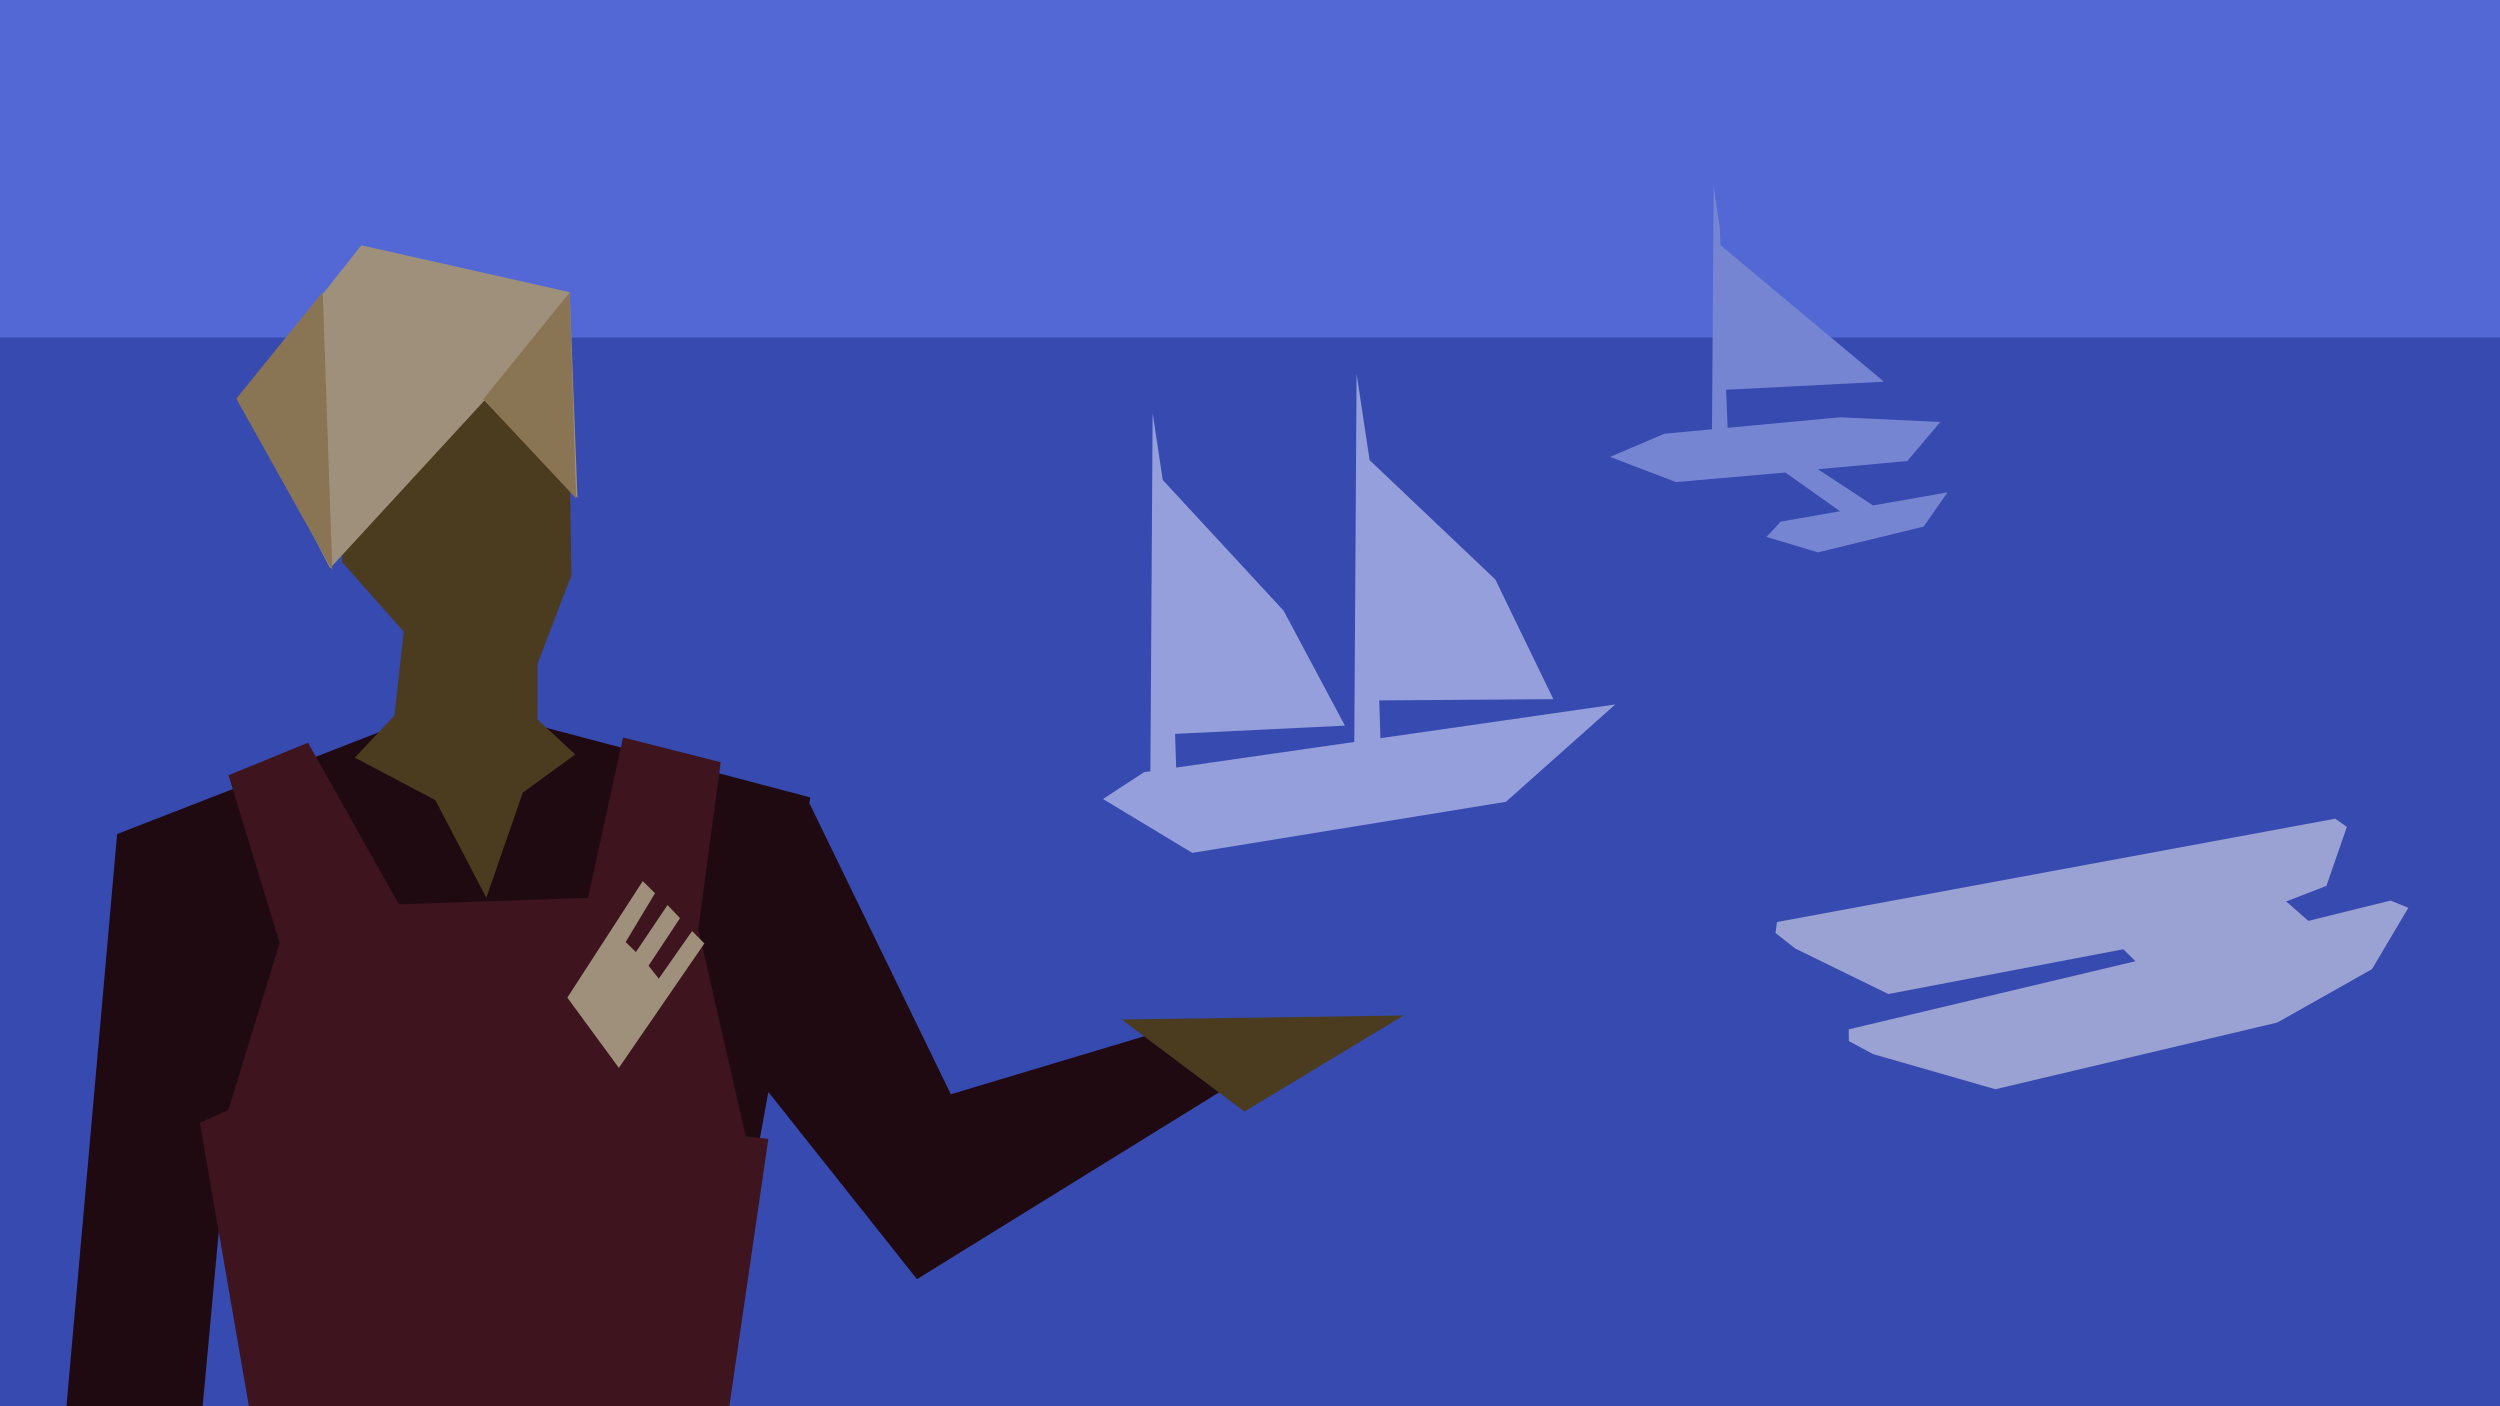 <?xml version="1.0" encoding="UTF-8" standalone="no"?>
<!-- Created with Inkscape (http://www.inkscape.org/) -->

<svg
   xmlns:dc="http://purl.org/dc/elements/1.1/"
   xmlns:cc="http://creativecommons.org/ns#"
   xmlns:rdf="http://www.w3.org/1999/02/22-rdf-syntax-ns#"
   xmlns:svg="http://www.w3.org/2000/svg"
   xmlns="http://www.w3.org/2000/svg"
   xmlns:sodipodi="http://sodipodi.sourceforge.net/DTD/sodipodi-0.dtd"
   xmlns:inkscape="http://www.inkscape.org/namespaces/inkscape"
   width="1920"
   height="1080"
   viewBox="0 0 508 285.75"
   version="1.1"
   id="svg8"
   inkscape:version="0.92.2 2405546, 2018-03-11"
   sodipodi:docname="chooseBoat.svg"
   inkscape:export-filename="/home/dupuqub/Documents/github/currents/images/chooseBoat.png"
   inkscape:export-xdpi="36"
   inkscape:export-ydpi="36">
  <defs
     id="defs2">
    <inkscape:perspective
       sodipodi:type="inkscape:persp3d"
       inkscape:vp_x="0 : 142.875 : 1"
       inkscape:vp_y="0 : 1000 : 0"
       inkscape:vp_z="508.00001 : 142.875 : 1"
       inkscape:persp3d-origin="254 : 95.249997 : 1"
       id="perspective1013" />
  </defs>
  <sodipodi:namedview
     id="base"
     pagecolor="#000000"
     bordercolor="#666666"
     borderopacity="1.0"
     inkscape:pageopacity="0"
     inkscape:pageshadow="2"
     inkscape:zoom="0.51763752"
     inkscape:cx="847.53898"
     inkscape:cy="538.33165"
     inkscape:document-units="px"
     inkscape:current-layer="layer2"
     showgrid="false"
     units="px"
     inkscape:window-width="1920"
     inkscape:window-height="1016"
     inkscape:window-x="0"
     inkscape:window-y="27"
     inkscape:window-maximized="1"
     inkscape:snap-global="false"
     inkscape:snap-bbox="true"
     inkscape:bbox-paths="true"
     inkscape:bbox-nodes="true"
     inkscape:snap-bbox-edge-midpoints="true"
     inkscape:snap-bbox-midpoints="true"
     inkscape:object-paths="true"
     inkscape:snap-intersection-paths="true"
     inkscape:snap-smooth-nodes="true"
     inkscape:snap-midpoints="true"
     inkscape:snap-object-midpoints="true"
     inkscape:snap-center="true"
     inkscape:snap-text-baseline="true" />
  <g
     inkscape:label="bg"
     inkscape:groupmode="layer"
     id="layer1"
     transform="translate(0,-11.25)"
     style="display:inline"
     sodipodi:insensitive="true">
    <rect
       style="opacity:1;fill:#5368d5;fill-opacity:1;stroke:none;stroke-width:2.646;stroke-linecap:round;stroke-miterlimit:4;stroke-dasharray:none;stroke-dashoffset:0;stroke-opacity:0.319"
       id="rect29"
       width="508"
       height="285.75"
       x="1.0901478e-14"
       y="11.25" />
    <path
       style="display:inline;opacity:1;fill:#374aaf;fill-opacity:1;stroke:none;stroke-width:2.646;stroke-linecap:round;stroke-miterlimit:4;stroke-dasharray:none;stroke-dashoffset:0;stroke-opacity:1"
       d="M -3.9758245e-7,79.823 H 508 V 297 H -3.9758245e-7 Z"
       id="rect1064"
       inkscape:connector-curvature="0"
       sodipodi:nodetypes="ccccc"
       inkscape:export-filename="/home/dupuqub/Documents/currents/images/rect1064.png"
       inkscape:export-xdpi="36"
       inkscape:export-ydpi="36" />
  </g>
  <g
     inkscape:groupmode="layer"
     id="layer3"
     inkscape:label="boats"
     style="display:inline">
    <path
       style="display:inline;fill:#7685d2;fill-opacity:1;stroke:none;stroke-width:0.265px;stroke-linecap:butt;stroke-linejoin:miter;stroke-opacity:1"
       d="m 327.161,92.845 11.056,-4.713 9.659,-0.905 0.346,-49.299 1.226,8.279 0.142,3.609 33.23,27.747 -32.073,1.632 0.305,7.735 22.767,-2.131 20.46,0.942 -6.719,7.94 -18.16,1.662 11.198,7.363 15.146,-2.66 -4.857,6.961 -21.479,5.231 -10.475,-3.135 2.902,-3.102 12.059,-2.118 -11.104,-7.865 -22.227,1.941 z"
       id="path2455"
       inkscape:connector-curvature="0" />
    <path
       style="display:inline;fill:#949fdc;fill-opacity:1;stroke:none;stroke-width:0.265px;stroke-linecap:butt;stroke-linejoin:miter;stroke-opacity:1"
       d="m 224.127,162.358 8.335,-5.448 1.296,-0.186 0.455,-72.81 2.054,13.614 24.558,26.555 12.46,23.367 -34.509,1.67 0.221,6.85 36.193,-5.205 0.468,-74.818 2.65,17.561 25.54,24.233 11.797,24.331 -35.386,0.251 0.247,7.677 47.726,-6.863 -22.233,19.789 -63.733,10.377 z"
       id="path3015"
       inkscape:connector-curvature="0" />
    <path
       style="display:inline;fill:#9aa2d3;fill-opacity:1;stroke:none;stroke-width:0.265px;stroke-linecap:butt;stroke-linejoin:miter;stroke-opacity:1"
       d="m 361.088,187.356 -0.31,2.224 4.005,3.157 18.931,9.249 47.735,-9.097 2.47,2.429 -58.256,13.848 0.024,2.39 4.959,2.648 24.81,7.128 57.29,-13.55 19.237,-10.847 7.392,-12.472 -3.61,-1.467 -16.706,4.128 -4.502,-3.947 8.169,-3.168 4.155,-11.973 -2.358,-1.679 z"
       id="path3083"
       inkscape:connector-curvature="0"
       sodipodi:nodetypes="cccccccccccccccccccc" />
  </g>
  <g
     inkscape:groupmode="layer"
     id="layer2"
     inkscape:label="guide"
     style="display:inline">
    <path
       style="opacity:1;fill:#200a12;fill-opacity:1;stroke:none;stroke-width:2.646;stroke-linecap:round;stroke-miterlimit:4;stroke-dasharray:none;stroke-dashoffset:0;stroke-opacity:0.319"
       d="m 92.105,142.906 72.527,19.123 -0.167,1.178 28.742,59.147 42.333,-12.7 20.108,7.408 -69.321,42.862 -30.198,-38.034 -11.641,63.86 H 53.334 l -6.554,-60.724 -5.598,60.724 H 13.506 L 23.799,169.475 Z"
       id="rect989"
       inkscape:connector-curvature="0"
       sodipodi:nodetypes="ccccccccccccccc"
       inkscape:export-filename="/home/dupuqub/Documents/nknwn/images/rect989.png"
       inkscape:export-xdpi="36"
       inkscape:export-ydpi="36" />
    <path
       style="fill:#3e141f;fill-opacity:1;stroke:none;stroke-width:0.265px;stroke-linecap:butt;stroke-linejoin:miter;stroke-opacity:1"
       d="m 40.617,228.175 5.805,-2.655 10.404,-33.912 -10.388,-34.077 16.14,-6.615 18.478,32.844 38.427,-1.311 7.124,-32.591 19.844,5.027 -4.549,33.871 9.63,42.17 4.599,0.487 -7.927,54.336 H 50.575 Z"
       id="path1059"
       inkscape:connector-curvature="0"
       sodipodi:nodetypes="ccccccccccccccc" />
    <path
       style="fill:#4b3b1f;fill-opacity:1;stroke:none;stroke-width:0.265px;stroke-linecap:butt;stroke-linejoin:miter;stroke-opacity:1"
       d="m 69.014,82.494 0.529,31.75 12.499,14.12 -1.881,17.024 -8.055,8.565 16.365,8.637 10.345,19.829 7.413,-21.349 10.664,-7.767 -7.682,-7.112 0.02,-11.309 6.879,-17.992 -0.529,-34.925 -24.342,-17.992 z"
       id="path992"
       inkscape:connector-curvature="0"
       sodipodi:nodetypes="ccccccccccccccc" />
    <path
       style="fill:#4b3b1f;fill-opacity:1;stroke:none;stroke-width:0.265px;stroke-linecap:butt;stroke-linejoin:miter;stroke-opacity:1"
       d="M 285.198,206.349 252.856,225.87 227.913,207.162 Z"
       id="path1015"
       inkscape:connector-curvature="0" />
    <path
       style="fill:#9e907a;fill-opacity:1;stroke:none;stroke-width:0.265px;stroke-linecap:butt;stroke-linejoin:miter;stroke-opacity:1"
       d="M 67.076,115.462 98.448,81.368 117.347,101.175 115.759,59.37 73.426,49.845 49.084,80.537 Z"
       id="path1018"
       inkscape:connector-curvature="0"
       sodipodi:nodetypes="ccccccc" />
    <path
       style="fill:#9e907a;fill-opacity:1;stroke:none;stroke-width:0.265px;stroke-linecap:butt;stroke-linejoin:miter;stroke-opacity:1"
       d="m 130.606,179.045 -15.325,23.671 10.471,14.277 17.375,-25.282 -2.491,-2.522 -6.774,9.667 -2.08,-2.621 6.397,-9.671 -2.542,-2.654 -6.42,9.538 -2.087,-2.021 5.974,-9.93 z"
       id="path1020"
       inkscape:connector-curvature="0"
       sodipodi:nodetypes="ccccccccccccc" />
    <path
       style="fill:#897453;stroke:none;stroke-width:0.265px;stroke-linecap:butt;stroke-linejoin:miter;stroke-opacity:1;font-variant-east_asian:normal;opacity:1;vector-effect:none;fill-opacity:1;stroke-miterlimit:4;stroke-dasharray:none;stroke-dashoffset:0"
       d="m 98.198,81.118 17.559,-21.677 1.301,41.837 z"
       id="path12027"
       inkscape:connector-curvature="0" />
    <path
       style="display:inline;opacity:1;vector-effect:none;fill:#897453;fill-opacity:1;stroke:none;stroke-width:0.265px;stroke-linecap:butt;stroke-linejoin:miter;stroke-miterlimit:4;stroke-dasharray:none;stroke-dashoffset:0;stroke-opacity:1"
       d="m 48.015,81.009 17.558,-21.677 1.951,56.577 z"
       id="path12027-5"
       inkscape:connector-curvature="0"
       sodipodi:nodetypes="cccc" />
  </g>
</svg>
